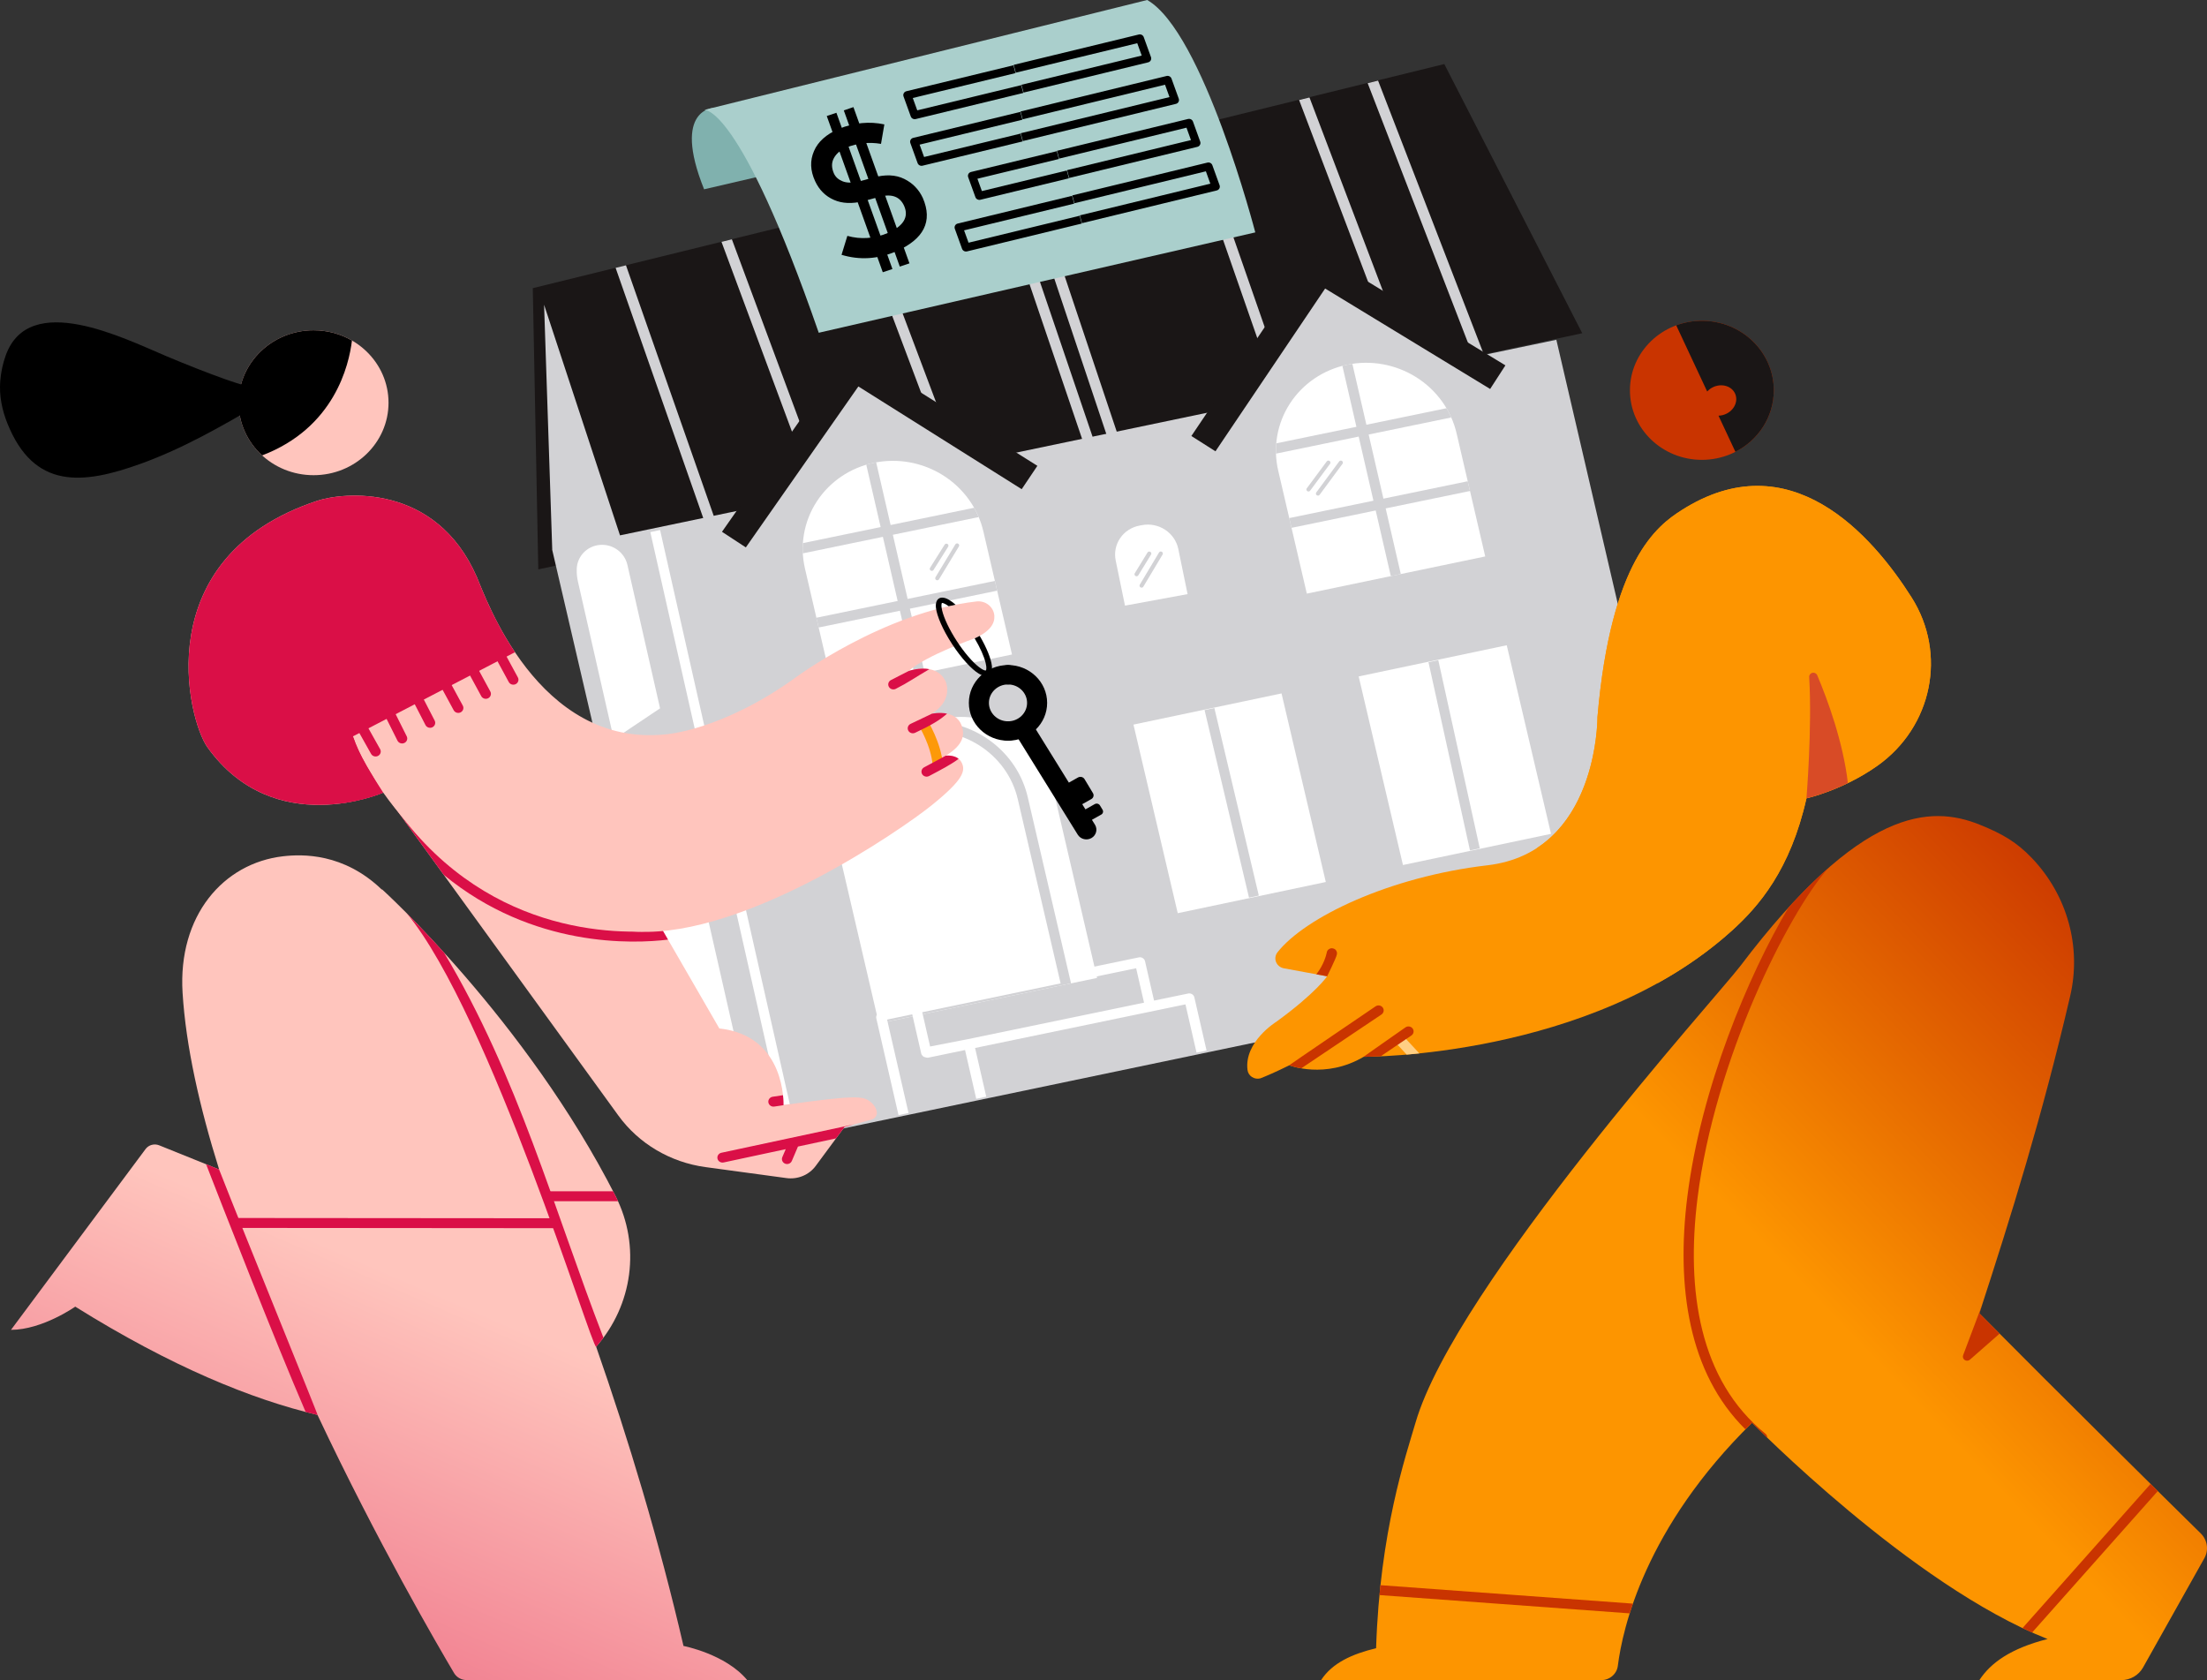 <svg width="222" height="169" viewBox="0 0 222 169" fill="none" xmlns="http://www.w3.org/2000/svg">
<rect x="0" y="0" width="222" height="169" fill="#333333" stroke="none"/>
<path fill-rule="evenodd" clip-rule="evenodd" d="M56.796 56.709L54.147 57.272L53.591 28.986L145.281 6.442L159.156 33.519L61.591 54.394L56.796 56.709Z" fill="#1A1616"/>
<path fill-rule="evenodd" clip-rule="evenodd" d="M71.89 52.165L70.837 52.39L61.924 26.943L62.966 26.687L71.89 52.165ZM73.619 24.071L82.69 48.504C82.791 48.773 82.646 49.07 82.367 49.167C82.089 49.263 81.781 49.123 81.682 48.853L72.575 24.328L73.619 24.071ZM86.773 20.841L96.499 46.681C96.526 46.754 96.536 46.828 96.53 46.9L95.528 47.113C95.514 47.089 95.501 47.062 95.491 47.035L85.729 21.097L86.773 20.841ZM109.937 44.034L108.885 44.259L99.838 17.633L100.879 17.377L109.937 44.034ZM103.415 16.754C104.79 20.875 110.476 37.909 112.364 43.516L111.313 43.74C109.383 38.008 103.705 20.997 102.375 17.01L103.415 16.754ZM120.158 12.643L128.912 37.776C129.006 38.047 128.856 38.34 128.575 38.431C128.294 38.523 127.99 38.376 127.896 38.105L119.116 12.898L120.158 12.643ZM131.719 9.803L141.468 35.49C141.57 35.759 141.427 36.056 141.149 36.155C140.871 36.253 140.563 36.115 140.461 35.846L130.675 10.06L131.719 9.803ZM149.252 35.633L148.195 35.859L137.573 8.366L138.619 8.109L149.252 35.633Z" fill="#D2D2D5"/>
<path fill-rule="evenodd" clip-rule="evenodd" d="M62.365 53.85L76.975 50.799L86.1 38.191L99.843 46.022L123.916 40.995L132.938 28.528L146.527 36.272L156.552 34.178L170.829 95.543L69.816 116.64L55.553 55.336L55.551 55.335L55.55 55.323L55.539 55.276L55.549 55.274L54.729 30.654L62.365 53.85Z" fill="#D2D2D5"/>
<path fill-rule="evenodd" clip-rule="evenodd" d="M86.342 38.873L75.023 55.062L72.624 53.492L84.739 36.163C85.181 35.531 86.065 35.358 86.727 35.775L104.349 46.856L102.771 49.205L86.342 38.873Z" fill="#1A1616"/>
<path fill-rule="evenodd" clip-rule="evenodd" d="M133.294 29.022L122.263 45.395L119.838 43.857L131.645 26.333C132.076 25.693 132.957 25.507 133.625 25.914L151.428 36.751L149.892 39.125L133.294 29.022Z" fill="#1A1616"/>
<path fill-rule="evenodd" clip-rule="evenodd" d="M80.183 114.326L79.202 114.535L65.415 53.524L66.397 53.315L80.183 114.326Z" fill="white"/>
<path fill-rule="evenodd" clip-rule="evenodd" d="M98.918 53.459C98.376 51.131 96.911 49.096 94.846 47.8C92.779 46.505 90.283 46.055 87.903 46.551C85.523 47.047 83.457 48.448 82.157 50.445C80.858 52.442 80.431 54.872 80.973 57.2L83.851 69.575L101.796 65.834L98.918 53.459Z" fill="white"/>
<path fill-rule="evenodd" clip-rule="evenodd" d="M87.137 46.744C87.388 46.669 87.643 46.605 87.902 46.55C87.979 46.535 88.057 46.52 88.133 46.505L89.586 52.81L97.986 51.076C98.157 51.378 98.311 51.69 98.445 52.01L89.812 53.792L91.298 60.243L100.073 58.432L100.301 59.413L91.524 61.225L93.007 67.665L92.004 67.874L90.52 61.432L82.349 63.118L82.12 62.137L90.294 60.45L88.808 53.999L80.754 55.661C80.737 55.317 80.738 54.973 80.762 54.631L88.582 53.017L87.137 46.744Z" fill="#D2D2D5"/>
<path fill-rule="evenodd" clip-rule="evenodd" d="M96.1 54.755L94.099 58.064C94.041 58.159 94.074 58.283 94.172 58.34C94.27 58.397 94.397 58.367 94.454 58.271L96.456 54.962C96.513 54.868 96.481 54.744 96.382 54.687C96.284 54.629 96.158 54.66 96.1 54.755ZM95.023 54.779L93.552 57.116C93.493 57.21 93.523 57.333 93.621 57.392C93.718 57.451 93.845 57.423 93.903 57.33L95.374 54.993C95.433 54.899 95.403 54.775 95.306 54.716C95.208 54.658 95.081 54.686 95.023 54.779Z" fill="#D2D2D5"/>
<path fill-rule="evenodd" clip-rule="evenodd" d="M105.929 79.347C104.781 74.411 99.761 71.262 94.716 72.314L91.034 73.081C85.99 74.133 82.83 78.988 83.978 83.924L88.402 102.944L110.353 98.367L105.929 79.347Z" fill="white"/>
<path fill-rule="evenodd" clip-rule="evenodd" d="M93.612 72.557C98.179 72.55 102.329 75.653 103.382 80.186L107.735 98.91L88.397 102.943L88.349 102.739L106.686 98.915L102.38 80.395C101.296 75.732 96.555 72.758 91.791 73.751C91.228 73.869 90.663 73.986 90.101 74.103C88.135 74.513 86.472 75.535 85.273 76.923C86.554 75.029 88.566 73.609 91.028 73.096L93.612 72.557Z" fill="#D2D2D5"/>
<path fill-rule="evenodd" clip-rule="evenodd" d="M146.519 43.596C145.977 41.267 144.512 39.232 142.447 37.936C140.381 36.641 137.884 36.192 135.504 36.688C133.124 37.184 131.058 38.584 129.758 40.582C128.459 42.578 128.032 45.008 128.574 47.337L131.452 59.711L149.397 55.97L146.519 43.596Z" fill="white"/>
<path fill-rule="evenodd" clip-rule="evenodd" d="M135.029 36.801C135.186 36.76 135.345 36.722 135.504 36.689L135.505 36.689C135.68 36.652 135.857 36.621 136.033 36.595L137.444 42.724L145.501 41.061C145.678 41.362 145.838 41.672 145.98 41.991L137.671 43.706L139.157 50.157L147.637 48.407L147.866 49.388L139.383 51.139L140.904 57.742L139.9 57.951L138.379 51.346L129.912 53.093L129.684 52.112L138.153 50.364L136.667 43.913L128.35 45.629C128.338 45.284 128.347 44.939 128.376 44.595L136.441 42.931L135.029 36.801Z" fill="#D2D2D5"/>
<path fill-rule="evenodd" clip-rule="evenodd" d="M134.708 46.411L132.404 49.533C132.338 49.623 132.36 49.749 132.453 49.814C132.545 49.88 132.675 49.861 132.74 49.771L135.044 46.648C135.11 46.56 135.088 46.433 134.995 46.368C134.903 46.302 134.774 46.322 134.708 46.411ZM133.457 46.41L131.449 49.118C131.382 49.207 131.404 49.334 131.496 49.4C131.589 49.466 131.717 49.446 131.784 49.357L133.792 46.649C133.859 46.56 133.837 46.434 133.744 46.368C133.652 46.302 133.524 46.321 133.457 46.41Z" fill="#D2D2D5"/>
<path d="M151.562 64.904L136.668 68.04L141.122 87.009L156.016 83.873L151.562 64.904Z" fill="white"/>
<path fill-rule="evenodd" clip-rule="evenodd" d="M148.849 85.332L147.864 85.542L143.691 66.612L144.676 66.402L148.849 85.332Z" fill="#D2D2D5"/>
<path d="M128.908 69.749L114.014 72.885L118.468 91.854L133.362 88.718L128.908 69.749Z" fill="white"/>
<path fill-rule="evenodd" clip-rule="evenodd" d="M126.623 90.084L125.638 90.295L121.167 71.428L122.152 71.218L126.623 90.084Z" fill="#D2D2D5"/>
<path fill-rule="evenodd" clip-rule="evenodd" d="M69.422 84.552L64.62 87L68.673 104.812L74.283 105.917L69.422 84.552ZM63.111 56.821C62.826 55.566 61.641 54.704 60.346 54.811C59.051 54.917 58.051 55.957 58.013 57.239L58.013 57.24C58 57.666 58.042 58.092 58.136 58.507L61.745 74.364L66.395 71.25L63.111 56.821Z" fill="white"/>
<path fill-rule="evenodd" clip-rule="evenodd" d="M90.379 112.161L88.147 102.435C88.085 102.162 88.26 101.894 88.538 101.836C88.816 101.778 89.093 101.953 89.156 102.226L91.387 111.95L90.379 112.161ZM98.198 110.523L97.073 105.62L93.406 106.38C93.369 106.388 93.331 106.391 93.293 106.391C93.235 106.39 93.179 106.38 93.125 106.361L93.124 106.361C92.905 106.341 92.713 106.183 92.663 105.962L91.672 101.645C91.609 101.372 91.784 101.103 92.063 101.046C92.341 100.988 92.618 101.163 92.681 101.436L93.559 105.264L97.355 104.526L115.077 100.855L114.283 97.393L108.91 98.506C108.632 98.564 108.355 98.389 108.292 98.116C108.23 97.843 108.405 97.575 108.683 97.517L114.56 96.299C114.838 96.242 115.115 96.417 115.178 96.69L116.085 100.646L119.522 99.934C119.801 99.876 120.078 100.051 120.14 100.324L121.367 105.669L120.358 105.88L119.245 101.027L98.082 105.411L99.206 110.312L98.198 110.523Z" fill="white"/>
<path fill-rule="evenodd" clip-rule="evenodd" d="M118.523 55.218C118.362 54.434 117.888 53.74 117.207 53.291C116.526 52.84 115.692 52.67 114.891 52.818C114.807 52.833 114.724 52.848 114.641 52.864C113.839 53.011 113.134 53.464 112.681 54.122C112.229 54.781 112.064 55.591 112.226 56.375C112.658 58.473 113.161 60.918 113.161 60.918L119.458 59.76L118.523 55.218Z" fill="white"/>
<path fill-rule="evenodd" clip-rule="evenodd" d="M116.587 55.571L114.651 58.807C114.594 58.903 114.627 59.025 114.726 59.082C114.824 59.139 114.95 59.108 115.007 59.013L116.943 55.778C117 55.682 116.966 55.559 116.868 55.502C116.77 55.445 116.643 55.476 116.587 55.571ZM115.429 55.573L114.147 57.661C114.088 57.755 114.121 57.879 114.219 57.937C114.316 57.995 114.443 57.965 114.5 57.871L115.783 55.783C115.841 55.688 115.809 55.565 115.712 55.507C115.613 55.449 115.487 55.478 115.429 55.573Z" fill="#D2D2D5"/>
<path fill-rule="evenodd" clip-rule="evenodd" d="M71.877 10.84C71.877 10.84 67.533 10.837 70.824 19.041L77.005 17.605L71.877 10.84Z" fill="#80B1AE"/>
<path fill-rule="evenodd" clip-rule="evenodd" d="M70.824 11.062C70.824 11.062 74.325 10.319 82.357 33.471L126.268 23.376C126.268 23.376 121.029 3.199 115.394 0L70.824 11.062Z" fill="#AACFCC"/>
<path d="M85.235 23.726C86.585 24.102 87.938 24.007 89.296 23.441C90.886 22.736 91.437 21.827 90.947 20.712C90.539 19.802 89.75 19.487 88.582 19.765C88.056 19.91 87.477 20.067 86.846 20.236C85.706 20.515 84.722 20.473 83.891 20.109C83.034 19.736 82.403 19.108 81.993 18.225C81.501 17.164 81.462 16.157 81.877 15.201C82.272 14.262 83.103 13.515 84.372 12.961C85.921 12.34 87.449 12.191 88.956 12.513L88.62 14.472C87.416 14.267 86.255 14.389 85.132 14.841C84.558 15.086 84.145 15.432 83.893 15.879C83.629 16.343 83.626 16.87 83.887 17.457C84.049 17.807 84.334 18.065 84.74 18.23C85.152 18.401 85.687 18.412 86.347 18.264C86.711 18.175 87.203 18.042 87.822 17.864C89.051 17.527 90.095 17.571 90.954 17.995C91.802 18.412 92.426 19.051 92.825 19.911C93.84 22.259 92.943 24.051 90.133 25.289C88.306 26.068 86.479 26.182 84.65 25.631L85.235 23.726Z" fill="black"/>
<path fill-rule="evenodd" clip-rule="evenodd" d="M83.164 11.67L88.798 27.384L89.769 27.059L84.134 11.344L83.164 11.67Z" fill="black"/>
<path fill-rule="evenodd" clip-rule="evenodd" d="M84.876 11.101L90.51 26.816L91.481 26.49L85.846 10.775L84.876 11.101Z" fill="black"/>
<path fill-rule="evenodd" clip-rule="evenodd" d="M92.266 11.1L102.719 8.565L102.93 9.351L92.109 11.976C91.9 12.026 91.685 11.912 91.613 11.712L90.885 9.7C90.847 9.593 90.855 9.475 90.91 9.376C90.963 9.277 91.058 9.205 91.17 9.177L101.94 6.566L102.151 7.352L91.816 9.858L92.266 11.1Z" fill="black"/>
<path fill-rule="evenodd" clip-rule="evenodd" d="M114.395 4.346L102.178 7.311L101.967 6.524L114.552 3.47C114.76 3.419 114.976 3.534 115.048 3.733L115.776 5.747C115.815 5.855 115.806 5.973 115.752 6.072C115.697 6.172 115.602 6.244 115.49 6.271L102.957 9.313L102.747 8.526L114.845 5.59L114.395 4.346Z" fill="black"/>
<path fill-rule="evenodd" clip-rule="evenodd" d="M92.953 15.791L102.653 13.439L102.864 14.225L92.796 16.667C92.588 16.717 92.372 16.603 92.3 16.403L91.572 14.391C91.533 14.284 91.542 14.166 91.596 14.067C91.65 13.968 91.745 13.896 91.856 13.869L102.634 11.255L102.844 12.041L92.503 14.549L92.953 15.791Z" fill="black"/>
<path fill-rule="evenodd" clip-rule="evenodd" d="M117.189 8.521L102.87 11.999L102.659 11.211L117.346 7.643C117.555 7.593 117.769 7.708 117.841 7.907L118.569 9.924C118.608 10.032 118.6 10.15 118.545 10.249C118.492 10.349 118.397 10.421 118.285 10.448L102.889 14.188L102.679 13.4L117.639 9.766L117.189 8.521Z" fill="black"/>
<path fill-rule="evenodd" clip-rule="evenodd" d="M98.767 19.22L107.312 17.149L107.523 17.934L98.61 20.094C98.403 20.144 98.188 20.03 98.116 19.831L97.388 17.821C97.35 17.714 97.358 17.596 97.412 17.497C97.466 17.398 97.561 17.326 97.672 17.299L106.302 15.208L106.512 15.993L98.318 17.979L98.767 19.22Z" fill="black"/>
<path fill-rule="evenodd" clip-rule="evenodd" d="M119.348 12.844L106.537 15.954L106.327 15.167L119.505 11.968C119.714 11.918 119.929 12.032 120.001 12.232L120.729 14.247C120.768 14.354 120.759 14.472 120.705 14.571C120.651 14.671 120.556 14.743 120.444 14.77L107.549 17.9L107.338 17.113L119.797 14.089L119.348 12.844Z" fill="black"/>
<path fill-rule="evenodd" clip-rule="evenodd" d="M97.425 24.412L108.601 21.701L108.812 22.487L97.268 25.288C97.06 25.338 96.845 25.224 96.772 25.024L96.045 23.011C96.006 22.904 96.015 22.786 96.069 22.687C96.123 22.587 96.218 22.515 96.329 22.488L107.839 19.696L108.051 20.482L96.976 23.169L97.425 24.412Z" fill="black"/>
<path fill-rule="evenodd" clip-rule="evenodd" d="M121.298 17.231L108.075 20.442L107.863 19.654L121.455 16.355C121.662 16.304 121.878 16.419 121.95 16.618L122.678 18.634C122.717 18.741 122.708 18.859 122.654 18.959C122.6 19.058 122.505 19.13 122.393 19.157L108.836 22.449L108.625 21.662L121.747 18.476L121.298 17.231Z" fill="black"/>
<path fill-rule="evenodd" clip-rule="evenodd" d="M38.967 80.182C38.967 80.182 55.151 102.492 62.2 112.209C64.251 115.036 67.425 116.914 70.964 117.395C73.817 117.782 77.107 118.228 79.11 118.5C80.248 118.654 81.38 118.184 82.048 117.281C83.23 115.683 84.95 113.355 84.95 113.355C84.95 113.355 86.806 112.853 87.663 112.621C88.012 112.527 88.24 112.201 88.2 111.853C88.151 111.539 87.982 111.151 87.493 110.78C86.801 110.256 86.028 110.133 78.808 111.16C78.808 111.16 79.109 104.169 72.361 103.454L66.573 93.438L38.967 80.182Z" fill="#FFC5BD"/>
<path fill-rule="evenodd" clip-rule="evenodd" d="M84.95 113.355L84.098 114.508L80.267 115.328L79.649 116.777C79.54 117.034 79.237 117.155 78.974 117.05C78.71 116.944 78.583 116.651 78.692 116.396L79.035 115.591L72.789 116.928C72.51 116.987 72.233 116.817 72.172 116.548C72.11 116.278 72.286 116.011 72.566 115.952L85.835 113.112C85.847 113.11 85.859 113.107 85.873 113.106L84.95 113.355ZM78.761 110.164C78.825 110.77 78.808 111.16 78.808 111.16C79.143 111.112 79.465 111.067 79.773 111.025C79.766 111.026 79.76 111.027 79.752 111.028L77.881 111.307C77.599 111.349 77.335 111.161 77.291 110.889C77.248 110.616 77.441 110.36 77.724 110.318L78.761 110.164Z" fill="#DA0F47"/>
<path fill-rule="evenodd" clip-rule="evenodd" d="M39.035 80.215C39.06 80.239 39.083 80.266 39.103 80.296C48.354 94.149 62.085 94.04 66.648 93.569L67.194 94.514C63.755 94.932 53.607 95.383 44.635 87.995L38.967 80.182L39.035 80.215Z" fill="#DA0F47"/>
<path fill-rule="evenodd" clip-rule="evenodd" d="M22.043 117.635C20.07 111.338 18.696 105.237 18.365 99.858C17.889 92.115 22.452 86.823 28.475 86.13C30.41 85.908 34.573 85.789 38.413 89.487L38.428 89.454C38.428 89.454 52.885 102.523 61.928 120.327C64.46 125.336 63.646 131.278 59.965 135.464C63.214 144.765 66.3 154.977 68.752 165.562C68.752 165.562 72.982 166.368 75.161 168.993H46.936C46.417 168.993 45.938 168.727 45.678 168.294C44.054 165.561 37.963 155.113 31.936 142.323C25.321 140.758 17.254 137.478 7.569 131.431C7.569 131.431 4.267 133.758 1.106 133.766C1.106 133.766 12.08 119.022 14.643 115.579C14.954 115.161 15.522 115.006 16.013 115.204C17.845 115.943 22.043 117.635 22.043 117.635Z" fill="url(#paint0_linear_252_5896)"/>
<path fill-rule="evenodd" clip-rule="evenodd" d="M61.672 119.827C61.758 119.993 61.843 120.16 61.928 120.327C62.012 120.493 62.092 120.66 62.168 120.827H55.192C54.906 120.827 54.674 120.603 54.674 120.327C54.674 120.051 54.906 119.827 55.192 119.827H61.672Z" fill="#DA0F47"/>
<path fill-rule="evenodd" clip-rule="evenodd" d="M20.73 117.105L22.04 117.633C24.351 123.573 32.439 143.391 31.936 142.323C31.544 142.231 31.148 142.132 30.746 142.027C27.676 134.927 22.193 120.871 20.73 117.105ZM40.914 91.861C41.932 92.885 43.213 94.217 44.665 95.817C52.155 108.37 55.642 121.461 60.699 134.557C60.468 134.867 60.224 135.17 59.965 135.464C59.547 135.703 49.324 102.042 40.914 91.861Z" fill="#DA0F47"/>
<path fill-rule="evenodd" clip-rule="evenodd" d="M55.523 122.551C55.645 122.859 55.767 123.166 55.888 123.474L55.914 123.54L24.03 123.514L24.016 123.474C23.907 123.173 23.799 122.872 23.692 122.57L23.673 122.514L55.518 122.54L55.523 122.551Z" fill="#DA0F47"/>
<path fill-rule="evenodd" clip-rule="evenodd" d="M31.925 50.369C34.465 49.529 43.824 48.501 47.98 58.073C48.812 59.99 54.082 75.226 66.98 73.865C66.98 73.865 72.614 73.489 79.984 68.182C79.984 68.182 88.899 61.553 98.243 60.496C98.682 60.45 99.121 60.581 99.457 60.858C99.793 61.134 99.998 61.532 100.022 61.958C100.065 62.66 99.655 63.49 98.047 64.209C98.047 64.209 93.143 65.927 91.414 67.487C91.414 67.487 94.195 66.507 95.129 68.568C95.295 68.936 95.705 70.558 93.73 71.793C93.73 71.793 96.125 71.243 96.742 73.012C97.051 73.901 96.938 74.923 95.129 76.012C95.129 76.012 96.314 75.845 96.742 76.727C97.125 77.52 96.944 78.401 93.73 80.989C90.528 83.567 75.034 94.221 64.137 93.719C53.241 93.217 44.243 87.773 38.549 79.726C38.549 79.726 27.569 84.545 20.857 75.152C18.903 72.417 14.77 56.048 31.925 50.369Z" fill="#FFC5BD"/>
<path fill-rule="evenodd" clip-rule="evenodd" d="M92.418 72.99C92.418 72.99 93.664 74.997 93.815 76.989C93.835 77.264 94.084 77.471 94.368 77.451C94.654 77.431 94.868 77.191 94.846 76.916C94.679 74.706 93.306 72.477 93.306 72.477C93.16 72.24 92.889 72.336 92.644 72.477C92.398 72.619 92.271 72.753 92.418 72.99Z" fill="#FD9909"/>
<path fill-rule="evenodd" clip-rule="evenodd" d="M92.959 77.181C94.265 76.494 94.74 76.219 95.129 76.012C95.129 76.012 95.904 75.903 96.427 76.328C95.632 76.92 94.668 77.42 93.454 78.06C93.202 78.192 92.888 78.102 92.752 77.86C92.616 77.617 92.708 77.314 92.959 77.181ZM91.597 72.811C93.241 72.039 93.345 71.97 93.73 71.793C93.73 71.793 94.491 71.618 95.265 71.783C94.532 72.442 93.631 72.968 92.048 73.71C91.791 73.831 91.482 73.727 91.357 73.479C91.233 73.231 91.339 72.931 91.597 72.811ZM89.625 68.403C90.59 67.915 91.052 67.676 91.414 67.487C91.414 67.487 92.46 67.118 93.485 67.309C92.046 68.146 91.358 68.655 90.104 69.289C89.851 69.417 89.539 69.323 89.407 69.078C89.274 68.834 89.371 68.531 89.625 68.403Z" fill="#DA0F47"/>
<path fill-rule="evenodd" clip-rule="evenodd" d="M38.546 79.727C38.349 79.812 27.508 84.46 20.857 75.152C18.903 72.417 14.77 56.048 31.925 50.369C34.465 49.529 43.824 48.501 47.98 58.073C48.34 58.901 49.528 62.217 51.801 65.604L35.503 74.068C36.141 75.999 37.333 77.847 38.546 79.727Z" fill="#DA0F47"/>
<path fill-rule="evenodd" clip-rule="evenodd" d="M34.162 80.833C31.805 74.22 32.428 70.165 32.968 68.403C33.007 68.287 33.124 68.212 33.25 68.224C33.375 68.235 33.475 68.33 33.49 68.451C33.787 70.056 34.639 72.248 35.584 74.304C36.031 75.566 36.707 76.794 37.462 78.021C37.875 78.762 38.239 79.363 38.504 79.745C38.211 79.867 36.511 80.545 34.162 80.833Z" fill="#DA0F47"/>
<path fill-rule="evenodd" clip-rule="evenodd" d="M35.878 73.25L37.327 75.831C37.463 76.074 37.778 76.164 38.029 76.032C38.28 75.901 38.373 75.597 38.236 75.354L36.788 72.773C36.651 72.53 36.337 72.44 36.086 72.572C35.835 72.703 35.742 73.007 35.878 73.25ZM38.659 71.857L39.982 74.501C40.107 74.749 40.416 74.853 40.673 74.733C40.93 74.613 41.038 74.314 40.913 74.065L39.59 71.421C39.466 71.173 39.157 71.069 38.9 71.189C38.642 71.309 38.535 71.608 38.659 71.857ZM41.443 70.301L42.798 72.929C42.925 73.177 43.236 73.277 43.492 73.154C43.747 73.031 43.851 72.73 43.724 72.483L42.369 69.855C42.241 69.608 41.93 69.507 41.675 69.63C41.419 69.753 41.315 70.054 41.443 70.301ZM44.226 68.841L45.637 71.442C45.77 71.686 46.083 71.78 46.336 71.652C46.588 71.524 46.686 71.221 46.553 70.977L45.142 68.376C45.009 68.132 44.696 68.037 44.444 68.166C44.191 68.294 44.093 68.596 44.226 68.841ZM46.995 67.421L48.407 70.022C48.539 70.267 48.852 70.361 49.105 70.233C49.358 70.105 49.455 69.802 49.323 69.558L47.911 66.957C47.779 66.713 47.466 66.618 47.213 66.746C46.96 66.875 46.863 67.177 46.995 67.421ZM49.765 66.002L51.176 68.603C51.309 68.847 51.622 68.942 51.874 68.814C52.127 68.685 52.225 68.383 52.092 68.138L50.681 65.538C50.548 65.293 50.235 65.199 49.982 65.327C49.73 65.455 49.632 65.758 49.765 66.002Z" fill="#DA0F47"/>
<path d="M31.542 47.798C35.706 47.798 39.081 44.535 39.081 40.51C39.081 36.485 35.706 33.222 31.542 33.222C27.378 33.222 24.003 36.485 24.003 40.51C24.003 44.535 27.378 47.798 31.542 47.798Z" fill="#FFC5BD"/>
<path fill-rule="evenodd" clip-rule="evenodd" d="M25.728 39.028C25.776 39.106 25.544 38.99 25.451 38.973C25.196 38.927 24.946 38.855 24.696 38.789C24.024 38.613 23.368 38.401 22.715 38.169C20.713 37.454 18.732 36.667 16.776 35.844C12.47 34.031 2.924 29.201 0.573 35.76C0.277 36.587 0.091 37.467 0.024 38.34C-0.088 39.784 0.197 41.222 0.736 42.568C3.398 49.22 8.261 48.783 14.188 46.635C18.451 45.089 22.14 42.95 26.012 40.704" fill="black"/>
<path fill-rule="evenodd" clip-rule="evenodd" d="M26.366 45.808C24.912 44.479 24.003 42.596 24.003 40.511C24.003 36.488 27.381 33.223 31.543 33.223C32.953 33.223 34.273 33.598 35.403 34.251C35.105 36.73 33.633 43.038 26.366 45.808Z" fill="black"/>
<path fill-rule="evenodd" clip-rule="evenodd" d="M181.71 80.3C181.71 80.3 185.376 79.487 188.85 77.025C194.375 73.103 195.868 65.744 192.286 60.095C188.296 53.794 180.033 44.372 169.142 51.322C166.727 52.863 162.056 56.294 160.688 72.126C160.688 72.126 160.791 85.733 149.615 87.038C139.736 88.191 131.262 92.279 128.499 95.791C128.281 96.071 128.227 96.44 128.358 96.767C128.488 97.094 128.784 97.332 129.14 97.398C130.851 97.714 133.496 98.202 133.496 98.202C133.496 98.202 132.394 99.86 128.378 102.781C128.378 102.781 125.127 104.784 125.486 107.629C125.522 107.915 125.684 108.172 125.932 108.333C126.179 108.494 126.486 108.544 126.775 108.47C127.374 108.237 128.304 107.842 129.686 107.157C129.686 107.157 133.296 108.582 137.174 106.299C137.174 106.299 159.974 106.46 174.194 93.625C176.918 91.166 180.095 87.486 181.71 80.3Z" fill="#FD9500"/>
<path fill-rule="evenodd" clip-rule="evenodd" d="M141.495 106.08L140.397 104.893C140.206 104.688 140.224 104.371 140.437 104.187C140.649 104.003 140.977 104.021 141.167 104.226L142.771 105.958C142.324 106.005 141.898 106.045 141.495 106.08Z" fill="#FFCF84"/>
<path fill-rule="evenodd" clip-rule="evenodd" d="M129.686 107.157C129.485 107.257 138.371 101.222 138.371 101.222C138.606 101.065 138.928 101.121 139.091 101.348C139.253 101.574 139.195 101.886 138.962 102.044L130.887 107.464C130.135 107.334 129.686 107.157 129.686 107.157ZM137.174 106.299C136.913 106.453 141.379 103.337 141.379 103.337C141.613 103.179 141.936 103.234 142.099 103.46C142.263 103.686 142.206 103.998 141.972 104.157L138.875 106.254C137.787 106.304 137.174 106.299 137.174 106.299ZM132.409 98.002C133.17 97.026 133.406 96.061 133.452 95.84L133.458 95.81L133.46 95.796C133.471 95.735 133.487 95.704 133.489 95.697C133.543 95.571 133.619 95.514 133.656 95.487C133.822 95.365 133.984 95.366 134.123 95.408C134.229 95.44 134.386 95.51 134.46 95.73C134.463 95.74 134.5 95.813 134.481 95.95C134.481 95.955 134.477 95.983 134.467 96.034C134.394 96.387 133.496 98.202 133.496 98.202L132.409 98.002ZM134.474 95.994C134.468 96.019 134.46 96.044 134.45 96.068C134.453 96.061 134.457 96.051 134.462 96.036C134.466 96.025 134.47 96.013 134.473 95.998L134.476 95.982L134.474 95.994Z" fill="#C93400"/>
<path fill-rule="evenodd" clip-rule="evenodd" d="M154.612 85.294C160.757 81.284 160.688 72.126 160.688 72.126C162.056 56.294 166.727 52.863 169.142 51.322C180.033 44.372 188.296 53.794 192.286 60.095C195.868 65.744 194.375 73.103 188.851 77.025C185.377 79.487 181.71 80.3 181.71 80.3C180.095 87.486 176.918 91.166 174.194 93.625C171.891 95.704 169.362 97.442 166.741 98.896L154.612 85.294Z" fill="#FD9500"/>
<path fill-rule="evenodd" clip-rule="evenodd" d="M181.71 80.3C181.71 80.3 182.293 73.203 181.985 68.117C181.962 67.915 182.097 67.729 182.299 67.679C182.501 67.628 182.711 67.73 182.792 67.916C183.859 70.448 185.397 74.649 185.877 78.769C183.561 79.889 181.71 80.3 181.71 80.3Z" fill="#D84B26"/>
<path d="M171.189 46.255C175.185 46.255 178.424 43.124 178.424 39.261C178.424 35.398 175.185 32.267 171.189 32.267C167.193 32.267 163.954 35.398 163.954 39.261C163.954 43.124 167.193 46.255 171.189 46.255Z" fill="#C93400"/>
<path fill-rule="evenodd" clip-rule="evenodd" d="M168.61 32.725C169.411 32.429 170.281 32.267 171.19 32.267C175.184 32.267 178.425 35.4 178.425 39.261C178.425 41.944 176.86 44.276 174.564 45.449L172.862 41.813C173.15 41.807 173.446 41.732 173.722 41.584C174.549 41.139 174.886 40.195 174.473 39.479C174.061 38.762 173.055 38.542 172.227 38.987C172.03 39.093 171.862 39.227 171.723 39.379L168.61 32.725Z" fill="#1A1616"/>
<path fill-rule="evenodd" clip-rule="evenodd" d="M199.103 82.938C194.205 80.98 187.171 81.165 175.057 97.169C172.847 100.09 146.413 129.288 142.383 143.11C141.408 146.453 138.797 154.024 138.42 165.79C136.038 166.362 134.012 167.261 132.886 169H161.057C161.928 169 162.657 168.36 162.742 167.522C163.21 163.817 165.467 153.68 176.242 143.11C176.242 143.11 192.275 159.49 205.965 164.863C202.241 165.812 200.227 167.273 199.103 169H213.363C214.281 169 215.125 168.514 215.563 167.734C217.002 165.169 220.248 159.385 221.736 156.733C222.194 155.916 222.046 154.906 221.373 154.243C217.945 150.87 207.42 140.491 199.103 132.101C202.28 122.358 205.413 112.32 208.234 100.205C209.394 95.237 207.95 90.037 204.374 86.297C202.896 84.756 201.486 83.891 199.103 82.938Z" fill="url(#paint1_linear_252_5896)"/>
<path fill-rule="evenodd" clip-rule="evenodd" d="M199.384 131.235C199.29 131.524 199.196 131.812 199.103 132.101C199.768 132.772 200.448 133.456 201.137 134.148L198.153 136.764C198.008 136.89 197.793 136.906 197.631 136.8C197.469 136.695 197.402 136.496 197.469 136.318L199.384 131.235Z" fill="#C93400"/>
<path fill-rule="evenodd" clip-rule="evenodd" d="M216.324 149.264C216.572 149.509 216.814 149.748 217.05 149.982L204.408 164.212C204.086 164.068 203.762 163.919 203.441 163.766L216.324 149.264ZM138.859 159.448L164.254 161.305C164.138 161.639 164.03 161.966 163.929 162.284L138.758 160.444C138.79 160.107 138.824 159.775 138.859 159.448ZM183.891 87.331C179.842 91.925 172.482 106.584 170.751 120.525C169.597 129.825 170.933 138.818 177.578 144.209C177.705 144.312 177.768 144.462 177.763 144.611C176.787 143.668 176.241 143.11 176.241 143.11C176.015 143.332 175.792 143.554 175.573 143.776C169.821 138.101 168.608 129.404 169.724 120.406C171.085 109.443 175.888 98.051 179.9 91.291C181.308 89.742 182.636 88.433 183.891 87.331Z" fill="#C93400"/>
<path fill-rule="evenodd" clip-rule="evenodd" d="M98.547 63.958C99.256 65.163 99.695 66.274 99.771 66.968C99.823 67.445 99.687 67.764 99.464 67.899C99.24 68.035 98.885 68.015 98.462 67.763C97.741 67.333 96.703 66.218 95.763 64.774C94.824 63.331 94.233 61.942 94.145 61.127C94.093 60.65 94.228 60.331 94.451 60.196C94.675 60.06 95.031 60.08 95.453 60.332C95.656 60.452 95.881 60.608 96.124 60.829L95.423 60.978C95.236 60.834 95.072 60.739 94.925 60.686C94.855 60.661 94.797 60.634 94.753 60.66C94.71 60.687 94.711 60.748 94.704 60.821C94.689 60.976 94.714 61.174 94.77 61.408C94.957 62.19 95.484 63.315 96.243 64.482C97.002 65.649 97.824 66.596 98.472 67.097C98.665 67.246 98.84 67.355 98.99 67.409C99.061 67.434 99.118 67.461 99.162 67.435C99.205 67.408 99.205 67.347 99.211 67.274C99.227 67.119 99.201 66.921 99.145 66.687C98.99 66.037 98.604 65.162 98.04 64.211C98.193 64.147 98.363 64.058 98.547 63.958Z" fill="black"/>
<path fill-rule="evenodd" clip-rule="evenodd" d="M101.394 68.846C102.453 68.846 103.313 69.677 103.313 70.7C103.313 71.724 102.453 72.555 101.394 72.555C100.837 72.555 100.385 72.992 100.385 73.531C100.385 74.069 100.837 74.506 101.394 74.506C103.567 74.506 105.331 72.801 105.331 70.7C105.331 68.6 103.567 66.894 101.394 66.894C100.837 66.894 100.385 67.332 100.385 67.87C100.385 68.409 100.837 68.846 101.394 68.846Z" fill="black"/>
<path fill-rule="evenodd" clip-rule="evenodd" d="M101.393 72.555C100.335 72.555 99.475 71.724 99.475 70.701C99.475 69.677 100.335 68.846 101.393 68.846C101.951 68.846 102.403 68.409 102.403 67.871C102.403 67.332 101.951 66.895 101.393 66.895C99.221 66.895 97.456 68.6 97.456 70.701C97.456 72.801 99.221 74.506 101.393 74.506C101.951 74.506 102.403 74.069 102.403 73.531C102.403 72.992 101.951 72.555 101.393 72.555Z" fill="black"/>
<path fill-rule="evenodd" clip-rule="evenodd" d="M109.836 82.462L110.142 82.955C110.428 83.417 110.273 84.016 109.796 84.293C109.318 84.57 108.697 84.42 108.411 83.958L102.094 73.774C101.807 73.312 101.963 72.712 102.44 72.436C102.918 72.159 103.539 72.309 103.826 72.771L107.516 78.721L108.438 78.203C108.666 78.075 108.96 78.15 109.093 78.371C109.335 78.773 109.704 79.387 109.941 79.781C110.001 79.881 110.017 80 109.986 80.112C109.956 80.223 109.881 80.319 109.777 80.377L108.862 80.891L109.183 81.41L110.122 80.882C110.21 80.833 110.314 80.82 110.411 80.845C110.51 80.87 110.593 80.931 110.644 81.016C110.728 81.155 110.825 81.318 110.908 81.455C110.957 81.536 110.969 81.631 110.945 81.721C110.92 81.81 110.86 81.887 110.777 81.934L109.836 82.462Z" fill="black"/>
<defs>
<linearGradient id="paint0_linear_252_5896" x1="38.133" y1="127.515" x2="-0.784" y2="217.084" gradientUnits="userSpaceOnUse">
<stop stop-color="#FFC5BD"/>
<stop offset="1" stop-color="#DA0F47"/>
</linearGradient>
<linearGradient id="paint1_linear_252_5896" x1="177.696" y1="125.542" x2="214.22" y2="90.459" gradientUnits="userSpaceOnUse">
<stop stop-color="#FD9500"/>
<stop offset="1" stop-color="#C93400"/>
</linearGradient>
</defs>
</svg>
